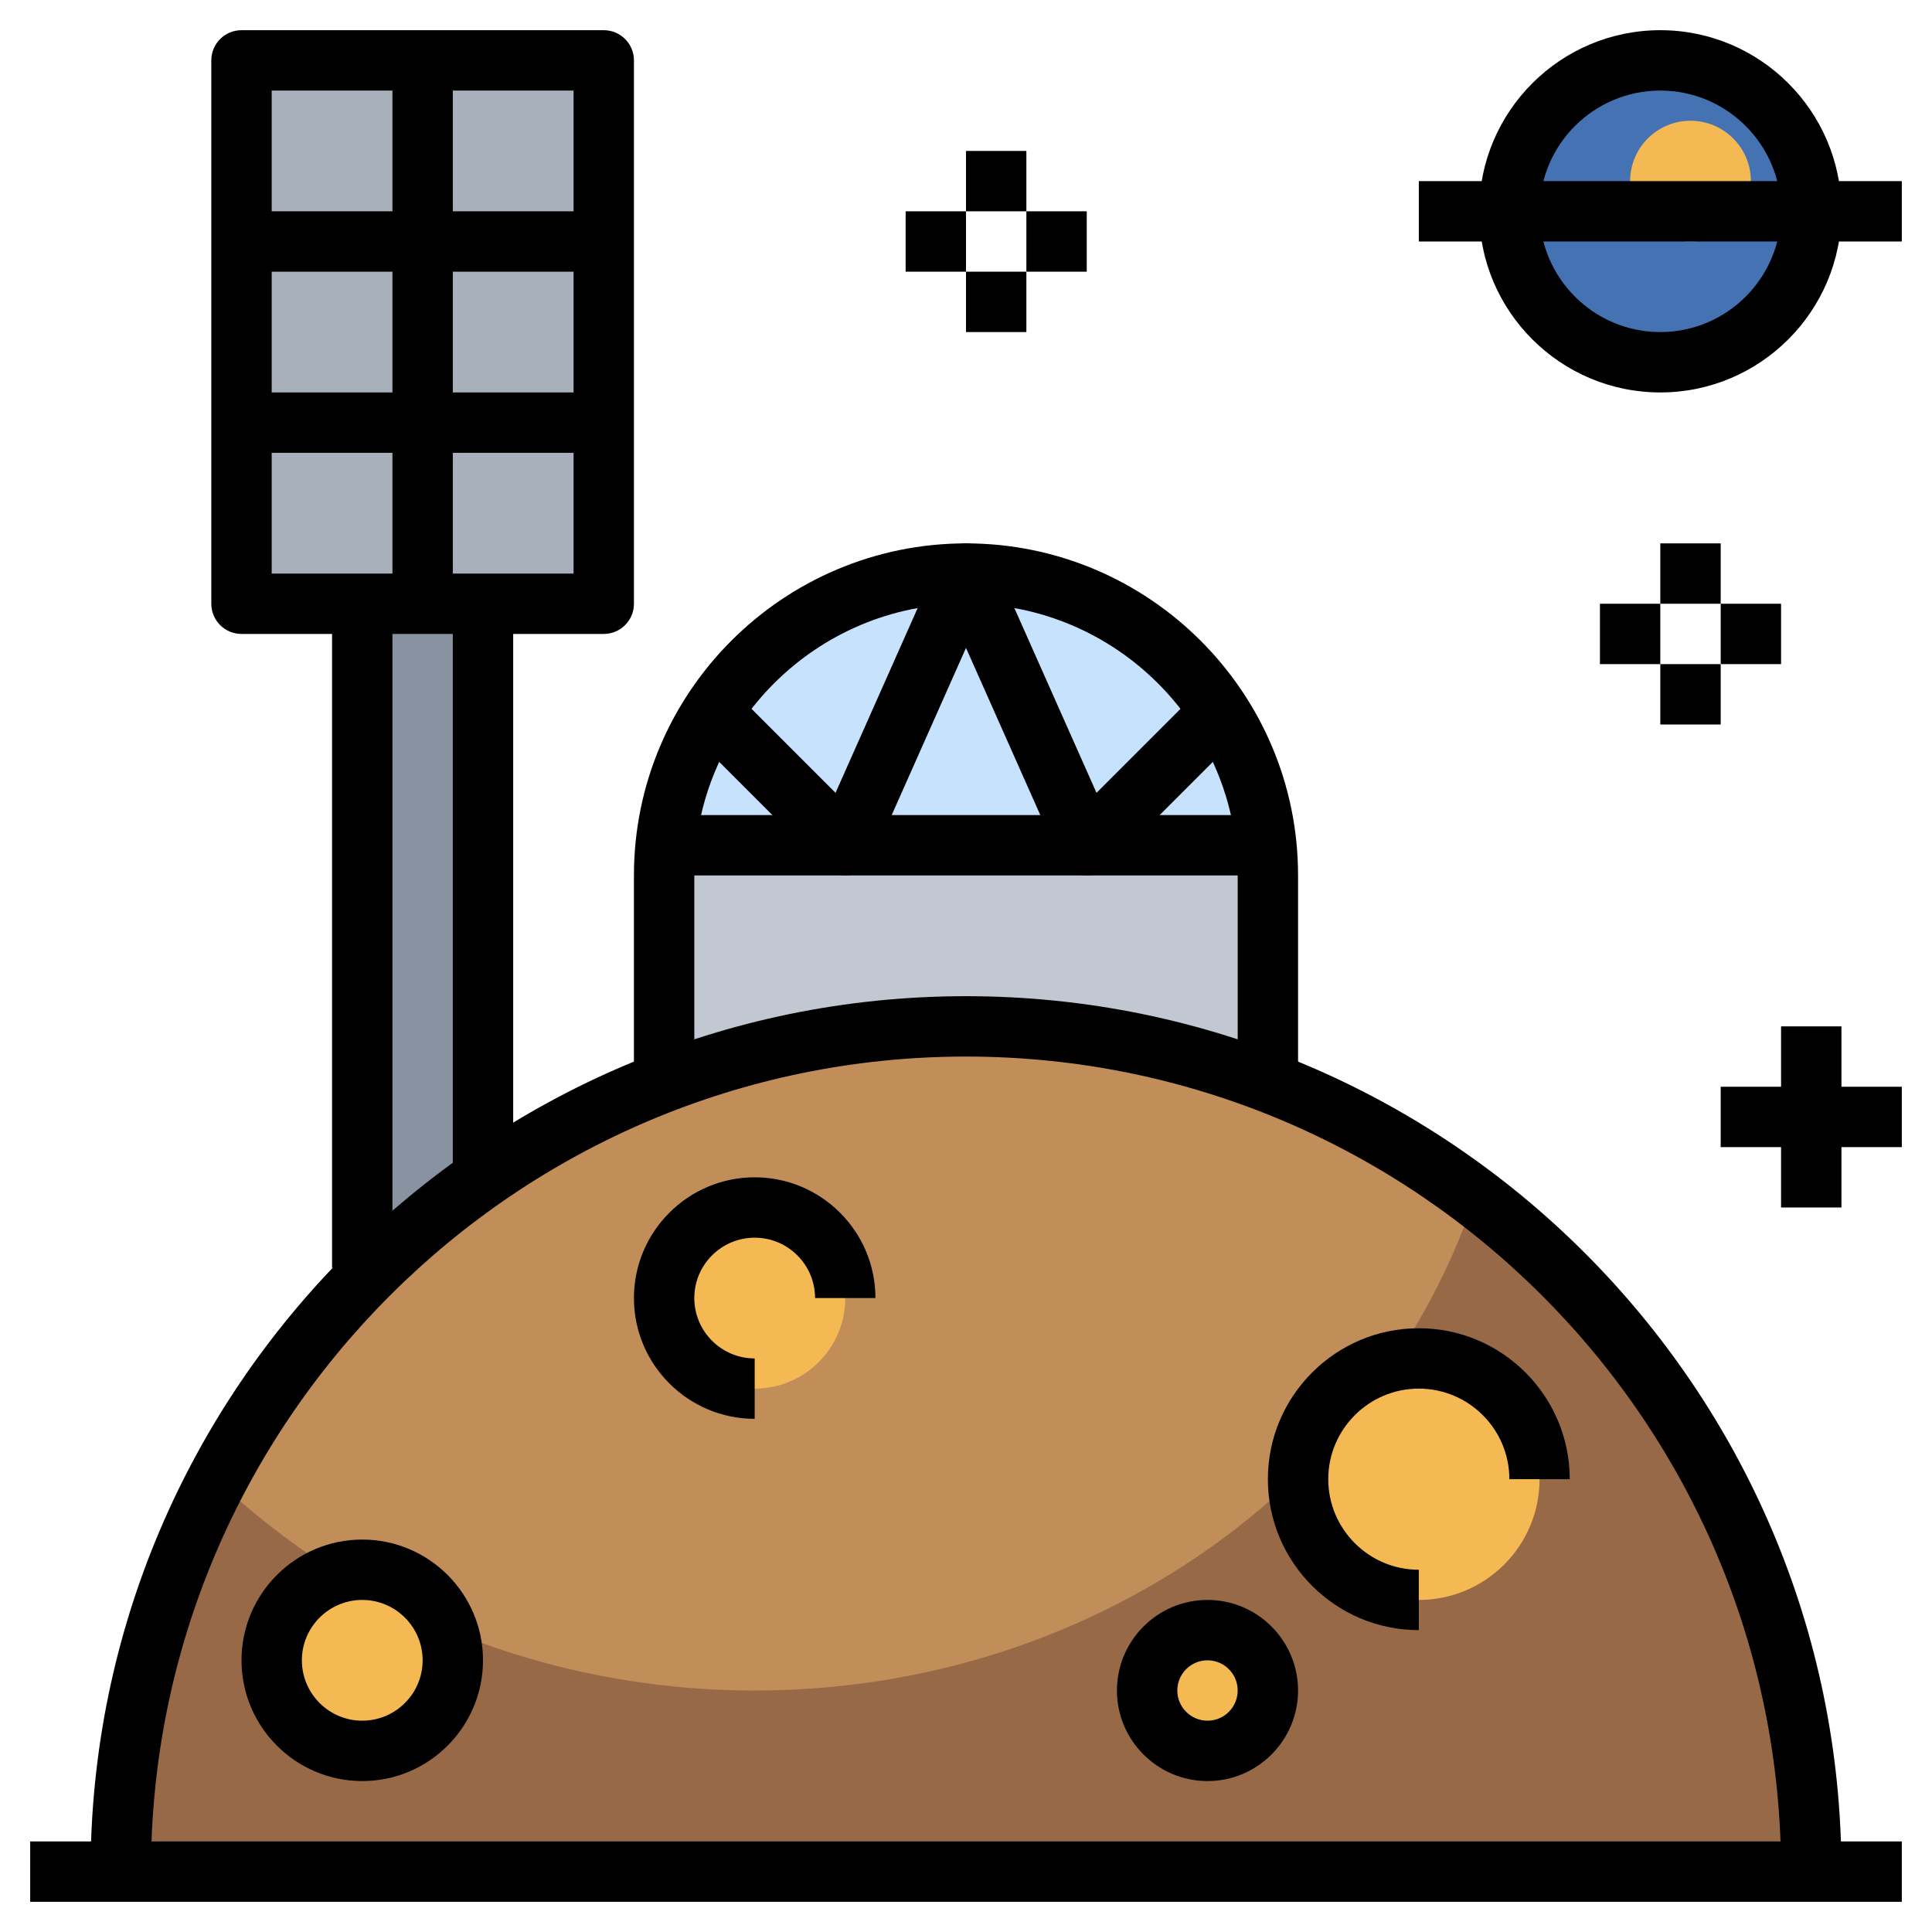 <svg id="Layer_3" enable-background="new 0 0 64 64" height="512" viewBox="0 0 64 64" width="512" xmlns="http://www.w3.org/2000/svg"><circle cx="55" cy="7" fill="#4472b2" r="5"/><circle cx="56" cy="6" fill="#f5b953" r="2"/><path d="m12 19h4v26h-4z" fill="#8892a0"/><path d="m8 2h12v18h-12z" fill="#a8b0bc"/><path d="m42 36v-7c0-5.523-4.477-10-10-10-5.523 0-10 4.477-10 10v7" fill="#c1c8d1"/><path d="m22.05 28h19.9c-.502-5.053-4.764-9-9.95-9s-9.448 3.947-9.95 9z" fill="#c7e2fc"/><path d="m60 62c0-15.464-12.536-28-28-28s-28 12.536-28 28" fill="#976947"/><path d="m32 34c-10.782 0-20.135 6.098-24.813 15.03 4.534 4.301 10.839 6.97 17.813 6.97 11.199 0 20.678-6.877 23.859-16.354-4.69-3.543-10.528-5.646-16.859-5.646z" fill="#c18e59"/><g fill="#f5b953"><circle cx="40" cy="56" r="2"/><circle cx="12" cy="55" r="3"/><circle cx="25" cy="43" r="3"/><circle cx="47" cy="49" r="4"/></g><path d="m1 61h62v2h-62z"/><path d="m61 62h-2c0-14.888-12.112-27-27-27s-27 12.112-27 27h-2c0-15.99 13.009-29 29-29s29 13.01 29 29z"/><path d="m47 54c-2.757 0-5-2.243-5-5s2.243-5 5-5 5 2.243 5 5h-2c0-1.654-1.346-3-3-3s-3 1.346-3 3 1.346 3 3 3z"/><path d="m40 59c-1.654 0-3-1.346-3-3s1.346-3 3-3 3 1.346 3 3-1.346 3-3 3zm0-4c-.551 0-1 .448-1 1s.449 1 1 1 1-.448 1-1-.449-1-1-1z"/><path d="m12 59c-2.206 0-4-1.794-4-4s1.794-4 4-4 4 1.794 4 4-1.794 4-4 4zm0-6c-1.103 0-2 .897-2 2s.897 2 2 2 2-.897 2-2-.897-2-2-2z"/><path d="m43 36h-2v-7c0-4.963-4.038-9-9-9s-9 4.037-9 9v7h-2v-7c0-6.065 4.935-11 11-11s11 4.935 11 11z"/><path d="m22 27h20v2h-20z"/><path d="m36 29c-.061 0-.122-.006-.183-.017-.324-.061-.597-.276-.731-.577l-3.086-6.944-3.086 6.944c-.134.301-.407.517-.731.577-.325.058-.657-.043-.89-.276l-4-4 1.414-1.414 2.971 2.971 3.409-7.67c.16-.362.518-.594.913-.594s.753.232.914.594l3.409 7.67 2.971-2.971 1.414 1.414-4 4c-.19.189-.445.293-.708.293z"/><path d="m55 13c-3.309 0-6-2.691-6-6s2.691-6 6-6 6 2.691 6 6-2.691 6-6 6zm0-10c-2.206 0-4 1.794-4 4s1.794 4 4 4 4-1.794 4-4-1.794-4-4-4z"/><path d="m47 6h16v2h-16z"/><path d="m20 21h-12c-.552 0-1-.447-1-1v-18c0-.553.448-1 1-1h12c.552 0 1 .447 1 1v18c0 .553-.448 1-1 1zm-11-2h10v-16h-10z"/><path d="m13 2h2v18h-2z"/><path d="m8 7h12v2h-12z"/><path d="m8 13h12v2h-12z"/><path d="m11 20h2v22h-2z"/><path d="m15 20h2v19h-2z"/><path d="m25 47c-2.206 0-4-1.794-4-4s1.794-4 4-4 4 1.794 4 4h-2c0-1.103-.897-2-2-2s-2 .897-2 2 .897 2 2 2z"/><path d="m53 20h2v2h-2z"/><path d="m57 20h2v2h-2z"/><path d="m55 18h2v2h-2z"/><path d="m55 22h2v2h-2z"/><path d="m30 7h2v2h-2z"/><path d="m34 7h2v2h-2z"/><path d="m32 5h2v2h-2z"/><path d="m32 9h2v2h-2z"/><path d="m57 36h6v2h-6z"/><path d="m59 34h2v6h-2z"/></svg>
